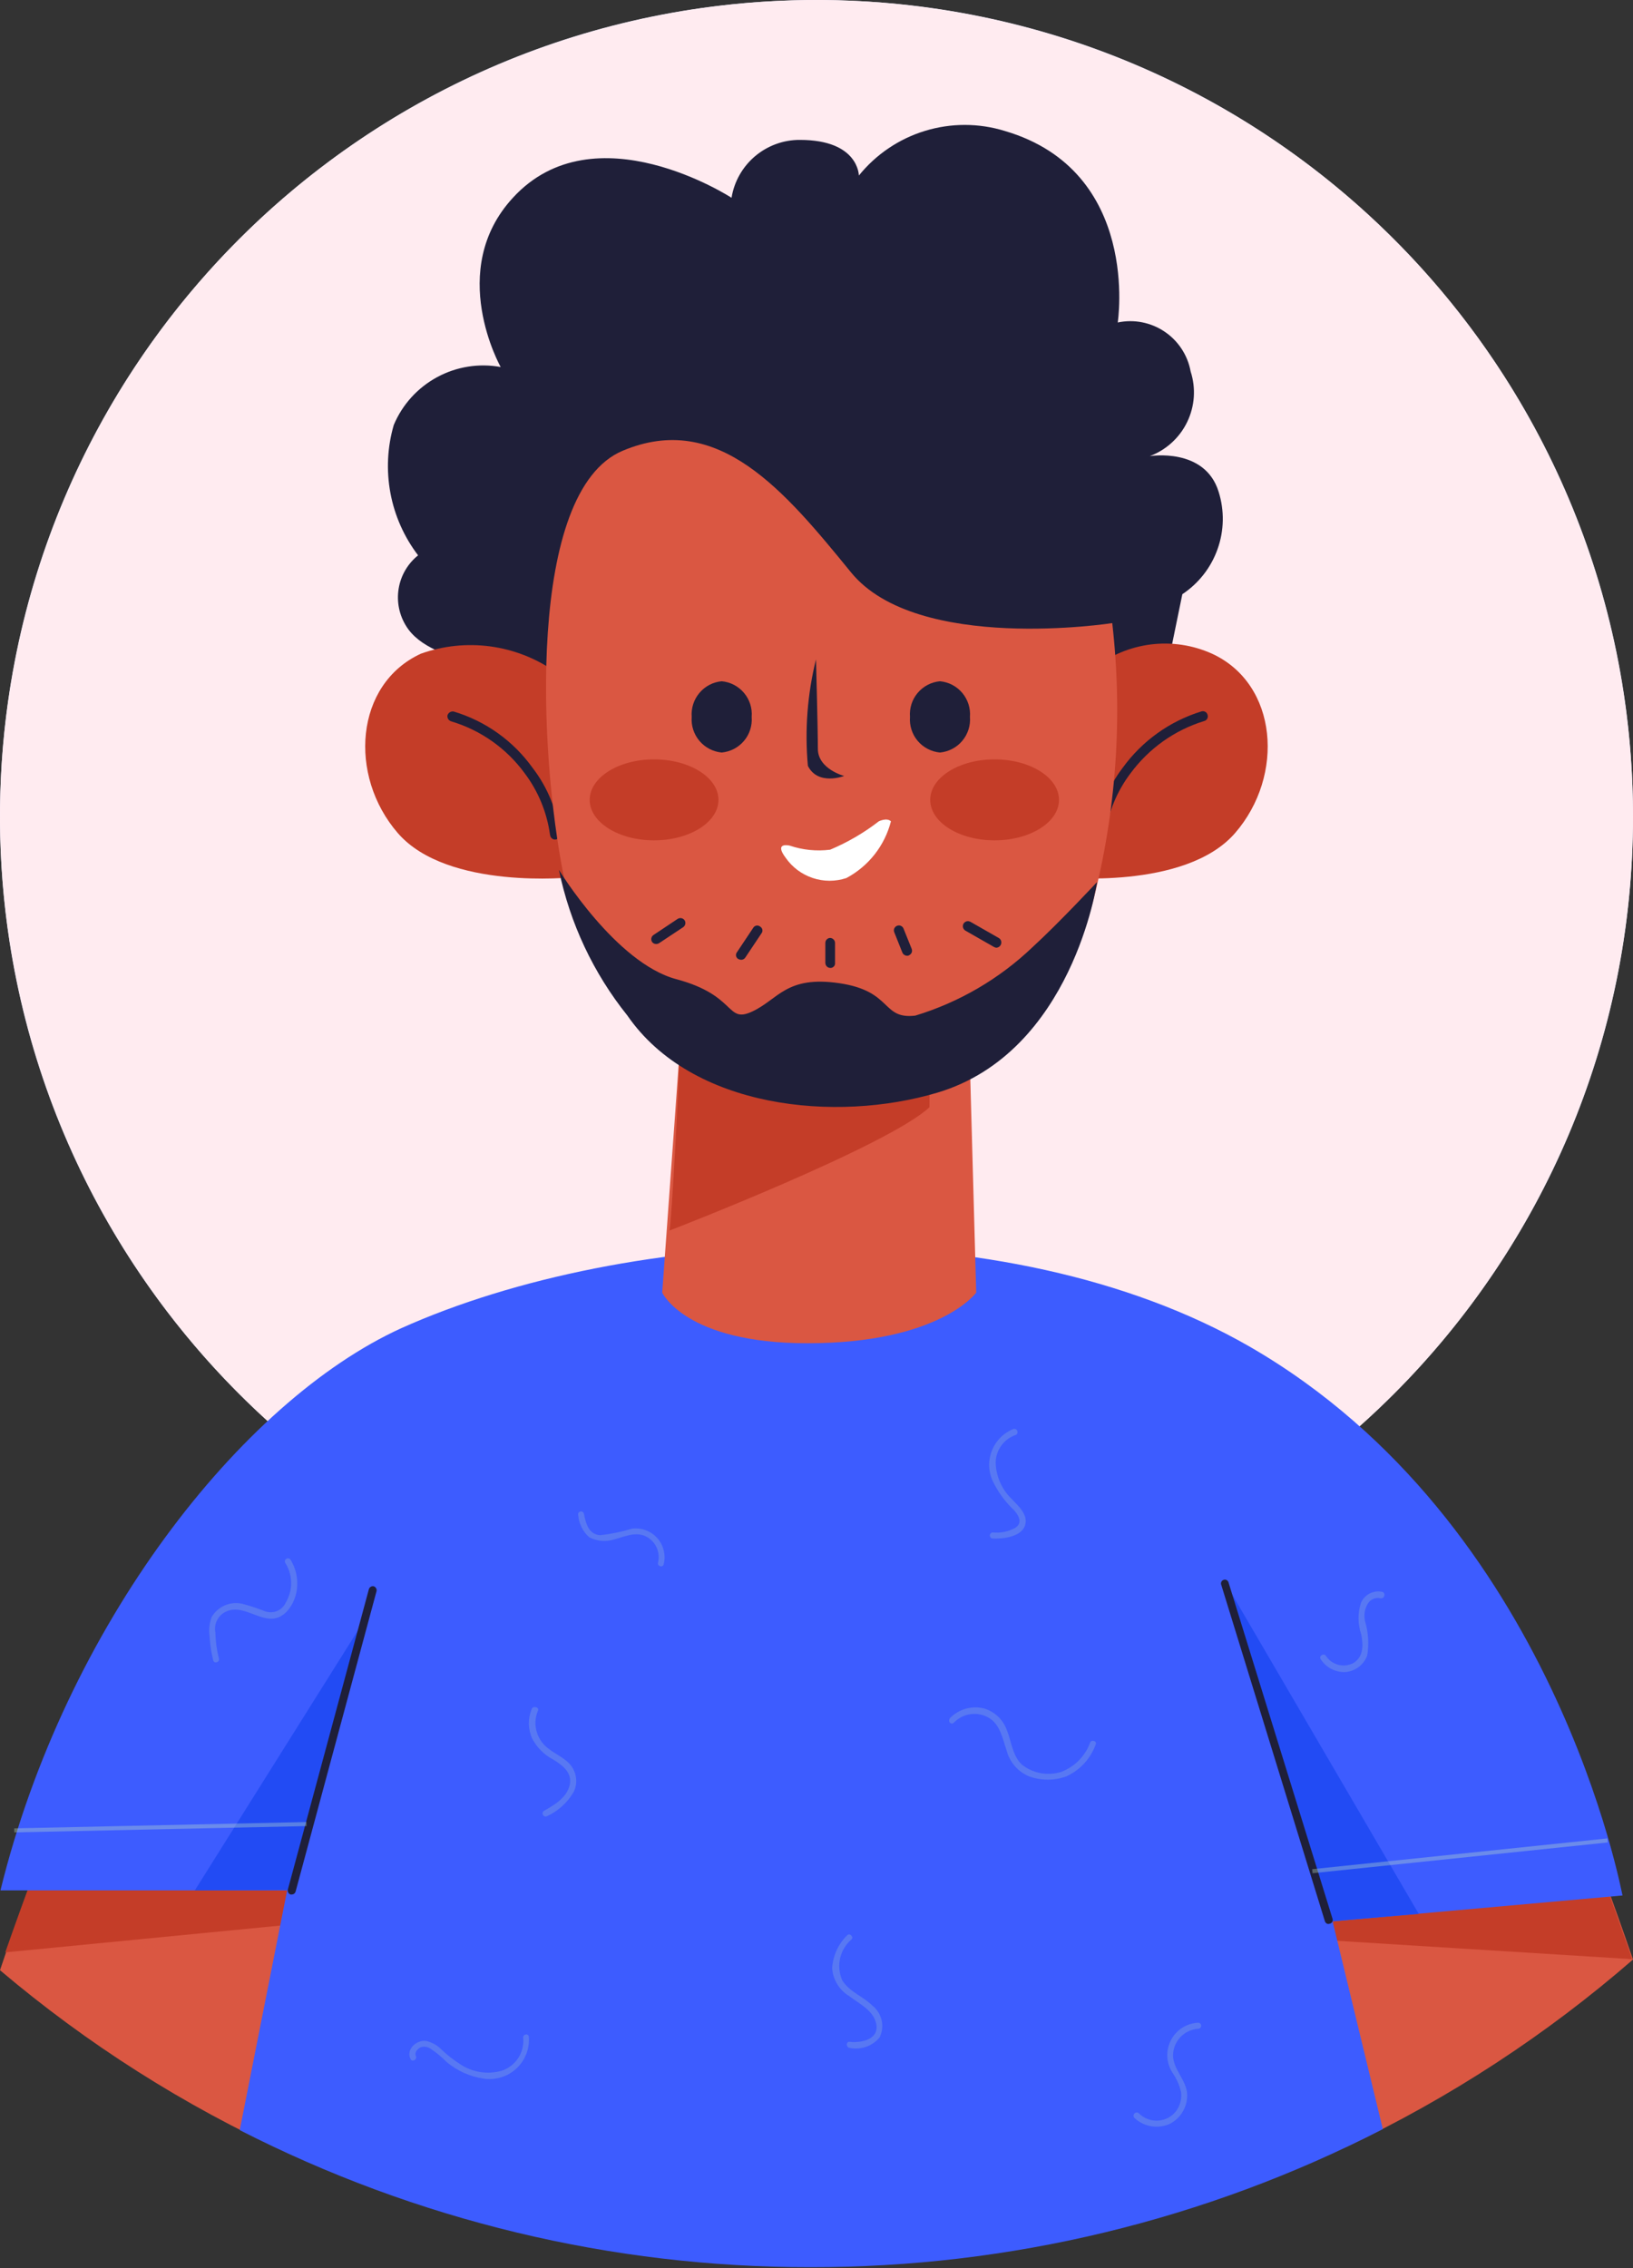 <svg width="36" height="50" viewBox="0 0 36 50" fill="none" xmlns="http://www.w3.org/2000/svg">
<rect x="0" y="0" width="36" height="50" fill="#333333" stroke="none"/>
<path d="M18 36C27.941 36 36 27.941 36 18C36 8.059 27.941 0 18 0C8.059 0 0 8.059 0 18C0 27.941 8.059 36 18 36Z" fill="#EAEAFF"/>
<path d="M18 36C14.44 36 10.96 34.944 8 32.967C5.04 30.989 2.733 28.177 1.37 24.888C0.008 21.599 -0.349 17.98 0.346 14.488C1.04 10.997 2.755 7.789 5.272 5.272C7.789 2.755 10.997 1.04 14.488 0.346C17.98 -0.349 21.599 0.008 24.888 1.37C28.177 2.733 30.989 5.04 32.967 8C34.944 10.96 36 14.44 36 18C36 22.774 34.104 27.352 30.728 30.728C27.352 34.104 22.774 36 18 36Z" fill="#FFEBF0"/>
<path d="M20.2 14.01C20.517 13.849 20.876 13.793 21.227 13.849C21.557 13.873 21.874 13.984 22.146 14.17" fill="white"/>
<path d="M17.076 14.01C16.759 13.849 16.4 13.793 16.049 13.849C15.719 13.873 15.402 13.984 15.13 14.171" fill="white"/>
<path d="M27.038 40.297L29.671 47.331C31.96 46.248 34.089 44.858 36 43.197C35.538 41.841 35.138 40.815 35.138 40.815L27.038 40.297Z" fill="#DA5742"/>
<path d="M6.356 47.466L9.1 40.111L1 40.629C1 40.638 0.518 41.878 0 43.432C1.924 45.062 4.062 46.419 6.356 47.466Z" fill="#DA5742"/>
<path d="M27.038 40.297L27.948 42.689L35.982 43.189C35.545 41.931 35.138 40.815 35.138 40.815L27.038 40.297Z" fill="#C43D28"/>
<path d="M9.185 39.852L8.275 42.244L0.116 43.039C0.553 41.789 1.089 40.37 1.089 40.37L9.185 39.852Z" fill="#C43D28"/>
<path d="M8.847 29.279C5.31 30.89 1.438 35.853 0.01 41.673H6.33L5.285 46.957C9.179 48.947 13.49 49.983 17.863 49.979C22.253 49.986 26.581 48.942 30.485 46.935L29.378 42.356L35.769 41.785C35.76 41.785 34.287 33.573 27.548 29.685C22.147 26.579 13.828 27.043 8.847 29.279Z" fill="#3D5CFF"/>
<path d="M8.052 35.684L4.294 41.674L6.427 41.665L8.052 35.684Z" fill="#224BF4"/>
<path d="M29.377 42.352L31.277 42.191L27.038 34.934L29.377 42.352Z" fill="#224BF4"/>
<path d="M6.409 41.764C6.387 41.757 6.368 41.743 6.356 41.723C6.344 41.703 6.34 41.679 6.345 41.657L8.132 35.033C8.138 35.011 8.153 34.992 8.173 34.98C8.193 34.968 8.216 34.964 8.239 34.969C8.26 34.976 8.279 34.99 8.29 35.01C8.302 35.03 8.306 35.053 8.301 35.076L6.516 41.701C6.511 41.718 6.5 41.734 6.486 41.745C6.471 41.756 6.454 41.762 6.436 41.763L6.409 41.764Z" fill="#1F1F39"/>
<path d="M29.207 42.351L26.922 34.934C26.918 34.924 26.916 34.913 26.917 34.901C26.918 34.89 26.921 34.879 26.926 34.869C26.931 34.859 26.938 34.85 26.946 34.843C26.954 34.836 26.964 34.831 26.975 34.827C26.985 34.823 26.997 34.822 27.008 34.822C27.019 34.823 27.03 34.826 27.04 34.831C27.05 34.836 27.058 34.843 27.066 34.851C27.073 34.86 27.078 34.87 27.082 34.88L29.376 42.298C29.38 42.309 29.381 42.32 29.38 42.331C29.38 42.342 29.377 42.353 29.372 42.363C29.367 42.373 29.36 42.382 29.351 42.389C29.343 42.396 29.332 42.402 29.322 42.405C29.304 42.405 29.295 42.414 29.286 42.414C29.268 42.413 29.25 42.407 29.236 42.395C29.222 42.384 29.212 42.369 29.207 42.351Z" fill="#1F1F39"/>
<path d="M11.607 14.715C11.607 14.715 9.518 14.715 8.956 13.805C8.8 13.557 8.741 13.262 8.789 12.973C8.837 12.685 8.989 12.425 9.217 12.242C8.909 11.838 8.7 11.368 8.607 10.869C8.514 10.369 8.539 9.855 8.681 9.368C8.87 8.918 9.207 8.547 9.635 8.315C10.064 8.082 10.559 8.003 11.038 8.091C11.038 8.091 9.833 5.958 11.307 4.36C13.107 2.396 16.127 4.36 16.127 4.36C16.185 4.002 16.369 3.678 16.645 3.444C16.922 3.21 17.272 3.082 17.634 3.084C18.934 3.084 18.934 3.87 18.934 3.87C19.311 3.403 19.819 3.06 20.392 2.885C20.965 2.71 21.578 2.71 22.151 2.887C25.159 3.771 24.641 7.109 24.641 7.109C24.818 7.072 25 7.07 25.177 7.105C25.354 7.14 25.523 7.209 25.672 7.31C25.822 7.41 25.95 7.54 26.049 7.691C26.148 7.842 26.216 8.011 26.248 8.189C26.367 8.556 26.34 8.954 26.172 9.302C26.005 9.649 25.709 9.919 25.348 10.055C25.348 10.055 26.562 9.855 26.865 10.841C26.995 11.253 26.987 11.696 26.842 12.103C26.698 12.511 26.425 12.86 26.065 13.099L25.36 16.536L11.899 17.089L11.607 14.715Z" fill="#1F1F39"/>
<path d="M9.279 14.41C7.824 15.08 7.672 17.097 8.77 18.365C9.868 19.633 12.635 19.338 12.635 19.338L12.233 14.803C11.807 14.507 11.317 14.318 10.803 14.249C10.29 14.181 9.767 14.236 9.279 14.41Z" fill="#C43D28"/>
<path d="M26.719 14.41C28.174 15.079 28.326 17.097 27.228 18.364C26.13 19.631 23.363 19.337 23.363 19.337L24.104 14.74C24.468 14.45 24.904 14.266 25.365 14.207C25.827 14.149 26.295 14.219 26.719 14.41Z" fill="#C43D28"/>
<path d="M24.149 18.4C24.216 17.865 24.423 17.357 24.749 16.927C25.178 16.334 25.788 15.896 26.488 15.682C26.503 15.678 26.517 15.677 26.532 15.679C26.546 15.68 26.56 15.685 26.573 15.693C26.586 15.7 26.596 15.71 26.605 15.722C26.613 15.734 26.619 15.748 26.622 15.762C26.627 15.776 26.628 15.791 26.626 15.806C26.624 15.82 26.619 15.834 26.612 15.847C26.604 15.859 26.594 15.87 26.582 15.879C26.57 15.887 26.557 15.893 26.542 15.896C25.895 16.096 25.329 16.498 24.926 17.043C24.625 17.439 24.431 17.907 24.363 18.4C24.363 18.428 24.352 18.455 24.331 18.475C24.312 18.495 24.285 18.507 24.256 18.507C24.228 18.507 24.201 18.495 24.181 18.475C24.161 18.455 24.15 18.428 24.149 18.4V18.4Z" fill="#1F1F39"/>
<path d="M12.125 18.401C12.057 17.908 11.865 17.441 11.565 17.044C11.165 16.497 10.597 16.096 9.947 15.902C9.919 15.893 9.896 15.875 9.88 15.85C9.865 15.826 9.86 15.796 9.865 15.768C9.874 15.74 9.893 15.716 9.918 15.701C9.943 15.686 9.973 15.68 10.001 15.685C10.703 15.895 11.315 16.332 11.741 16.927C12.071 17.355 12.279 17.864 12.341 18.401C12.341 18.415 12.339 18.428 12.333 18.442C12.328 18.454 12.32 18.466 12.31 18.476C12.3 18.486 12.288 18.494 12.275 18.499C12.262 18.505 12.248 18.508 12.234 18.508C12.22 18.508 12.206 18.505 12.193 18.499C12.18 18.494 12.169 18.486 12.159 18.476C12.149 18.466 12.141 18.454 12.136 18.442C12.13 18.428 12.127 18.415 12.127 18.401H12.125Z" fill="#1F1F39"/>
<path d="M14.965 23.425L14.599 28.495C14.599 28.495 15.108 29.611 17.799 29.611C20.718 29.611 21.521 28.495 21.521 28.495L21.383 23.501C21.383 23.501 23.204 23.206 24.083 19.922C24.608 17.905 24.756 15.808 24.52 13.736C24.52 13.736 20.22 14.405 18.763 12.62C17.306 10.835 15.837 9.045 13.724 9.938C11.611 10.831 11.876 16.588 12.43 19.328C12.778 20.945 13.674 22.392 14.965 23.425Z" fill="#DA5742"/>
<path d="M15.91 16.589C15.719 16.571 15.543 16.479 15.419 16.332C15.295 16.185 15.234 15.995 15.249 15.804C15.234 15.612 15.295 15.422 15.419 15.275C15.542 15.128 15.719 15.035 15.91 15.018C16.102 15.035 16.279 15.128 16.402 15.275C16.526 15.422 16.587 15.612 16.571 15.804C16.586 15.995 16.526 16.185 16.402 16.332C16.278 16.479 16.102 16.571 15.91 16.589Z" fill="#1F1F39"/>
<path d="M20.722 16.589C20.531 16.571 20.354 16.479 20.23 16.332C20.107 16.185 20.046 15.995 20.061 15.804C20.046 15.612 20.106 15.422 20.23 15.275C20.354 15.128 20.53 15.035 20.722 15.018C20.913 15.035 21.09 15.128 21.214 15.275C21.337 15.422 21.398 15.612 21.383 15.804C21.398 15.995 21.337 16.185 21.213 16.332C21.09 16.479 20.913 16.571 20.722 16.589Z" fill="#1F1F39"/>
<path d="M17.81 16.883C18.033 17.329 18.61 17.106 18.61 17.106C18.61 17.106 18.03 16.954 18.03 16.506C18.03 16.058 17.989 14.535 17.989 14.535C17.799 15.303 17.739 16.096 17.81 16.883Z" fill="#1F1F39"/>
<path d="M14.759 27.126C14.804 27.113 19.588 25.256 20.49 24.408C20.49 23.89 20.508 23.508 20.508 23.508C19.566 23.911 18.536 24.065 17.518 23.954C16.639 23.958 15.769 23.778 14.964 23.426C14.973 23.881 14.804 26.943 14.759 27.126Z" fill="#C43D28"/>
<path d="M21.926 18.525C21.142 18.525 20.507 18.126 20.507 17.633C20.507 17.14 21.142 16.74 21.926 16.74C22.71 16.74 23.346 17.14 23.346 17.633C23.346 18.126 22.707 18.525 21.926 18.525Z" fill="#C43D28"/>
<path d="M14.419 18.525C13.635 18.525 13 18.126 13 17.633C13 17.14 13.635 16.74 14.419 16.74C15.203 16.74 15.839 17.14 15.839 17.633C15.839 18.126 15.2 18.525 14.419 18.525Z" fill="#C43D28"/>
<path d="M18.301 18.731C18.684 18.57 19.045 18.36 19.373 18.106C19.373 18.106 19.552 18.017 19.641 18.106C19.573 18.371 19.451 18.619 19.282 18.834C19.113 19.049 18.901 19.227 18.659 19.356C18.418 19.436 18.157 19.436 17.916 19.355C17.674 19.274 17.465 19.118 17.32 18.909C17.052 18.552 17.409 18.641 17.409 18.641C17.696 18.738 18.001 18.769 18.301 18.731Z" fill="white"/>
<path d="M14.911 21.586C16.25 21.943 16 22.568 16.58 22.3C17.16 22.032 17.33 21.5 18.508 21.675C19.686 21.85 19.427 22.475 20.177 22.389C21.147 22.095 22.034 21.576 22.766 20.876C23.355 20.336 24.185 19.444 24.185 19.444C24.185 19.444 23.649 23.193 20.668 24.086C18.427 24.755 15.25 24.443 13.83 22.386C13.08 21.45 12.563 20.35 12.322 19.176C12.322 19.176 13.572 21.229 14.911 21.586Z" fill="#1F1F39"/>
<path d="M16.276 21.141C16.263 21.134 16.252 21.124 16.243 21.112C16.235 21.1 16.229 21.086 16.226 21.072C16.224 21.057 16.224 21.042 16.228 21.028C16.232 21.014 16.239 21 16.248 20.989L16.605 20.453C16.613 20.44 16.623 20.429 16.635 20.421C16.647 20.412 16.661 20.407 16.675 20.404C16.69 20.401 16.705 20.402 16.719 20.406C16.733 20.41 16.746 20.417 16.758 20.426C16.77 20.433 16.782 20.444 16.79 20.456C16.799 20.468 16.804 20.481 16.807 20.496C16.809 20.51 16.809 20.525 16.805 20.54C16.801 20.554 16.794 20.567 16.785 20.578L16.427 21.114C16.417 21.128 16.404 21.139 16.388 21.147C16.373 21.154 16.356 21.158 16.338 21.158C16.317 21.157 16.295 21.151 16.276 21.141Z" fill="#1F1F39"/>
<path d="M14.376 20.766C14.36 20.742 14.354 20.713 14.359 20.684C14.364 20.656 14.38 20.631 14.403 20.614L14.938 20.257C14.962 20.241 14.991 20.235 15.019 20.24C15.048 20.245 15.073 20.261 15.09 20.284C15.107 20.308 15.113 20.338 15.108 20.366C15.103 20.395 15.087 20.421 15.063 20.438L14.528 20.793C14.509 20.804 14.487 20.81 14.465 20.81C14.448 20.81 14.431 20.806 14.415 20.799C14.4 20.791 14.386 20.78 14.376 20.766Z" fill="#1F1F39"/>
<path d="M18.195 21.229V20.783C18.196 20.755 18.207 20.728 18.227 20.708C18.247 20.688 18.274 20.676 18.302 20.676C18.33 20.678 18.356 20.689 18.376 20.709C18.396 20.729 18.407 20.755 18.409 20.783V21.229C18.41 21.243 18.409 21.258 18.404 21.271C18.399 21.285 18.391 21.297 18.381 21.307C18.37 21.318 18.358 21.326 18.345 21.331C18.331 21.336 18.317 21.338 18.302 21.337C18.274 21.336 18.247 21.325 18.227 21.305C18.207 21.284 18.196 21.257 18.195 21.229V21.229Z" fill="#1F1F39"/>
<path d="M19.893 20.999L19.714 20.551C19.709 20.538 19.706 20.523 19.706 20.509C19.706 20.494 19.709 20.48 19.715 20.466C19.721 20.453 19.73 20.441 19.74 20.431C19.751 20.421 19.763 20.413 19.777 20.408C19.791 20.403 19.805 20.4 19.819 20.4C19.834 20.401 19.848 20.404 19.861 20.41C19.874 20.416 19.886 20.424 19.896 20.435C19.906 20.445 19.914 20.457 19.919 20.471L20.098 20.917C20.104 20.93 20.106 20.945 20.106 20.959C20.106 20.974 20.103 20.988 20.097 21.002C20.091 21.015 20.082 21.027 20.072 21.037C20.061 21.047 20.049 21.055 20.035 21.06C20.027 21.069 20.018 21.069 20 21.069C19.977 21.069 19.955 21.062 19.936 21.05C19.917 21.038 19.902 21.02 19.893 20.999Z" fill="#1F1F39"/>
<path d="M21.91 20.874L21.285 20.517C21.259 20.502 21.24 20.478 21.231 20.45C21.223 20.421 21.226 20.391 21.239 20.365C21.254 20.339 21.278 20.32 21.306 20.311C21.335 20.303 21.365 20.306 21.392 20.32L22.017 20.677C22.038 20.689 22.056 20.708 22.066 20.731C22.075 20.755 22.077 20.78 22.071 20.805C22.065 20.829 22.051 20.851 22.032 20.866C22.012 20.882 21.988 20.891 21.962 20.892C21.944 20.89 21.926 20.883 21.91 20.874Z" fill="#1F1F39"/>
<g opacity="0.592">
<g opacity="0.592">
<path opacity="0.592" d="M12.989 33.888C13.075 33.932 13.168 33.959 13.265 33.967C13.362 33.975 13.459 33.963 13.551 33.932C13.783 33.87 14.024 33.753 14.256 33.878C14.354 33.932 14.433 34.017 14.478 34.121C14.523 34.224 14.533 34.339 14.506 34.449C14.488 34.529 14.613 34.565 14.631 34.485C14.656 34.384 14.657 34.279 14.632 34.178C14.607 34.077 14.559 33.983 14.489 33.906C14.42 33.828 14.333 33.769 14.236 33.733C14.138 33.697 14.034 33.685 13.931 33.699C13.702 33.769 13.468 33.817 13.231 33.842C12.98 33.825 12.917 33.593 12.873 33.37C12.871 33.361 12.867 33.353 12.863 33.346C12.858 33.34 12.852 33.334 12.844 33.329C12.837 33.324 12.829 33.321 12.821 33.319C12.812 33.318 12.804 33.318 12.796 33.32C12.787 33.322 12.779 33.325 12.772 33.33C12.765 33.335 12.759 33.341 12.755 33.348C12.75 33.355 12.747 33.363 12.745 33.371C12.744 33.38 12.744 33.388 12.746 33.397C12.761 33.586 12.848 33.761 12.989 33.888Z" fill="#BFE3C6"/>
<path opacity="0.592" d="M11.731 38.324C11.835 38.522 11.997 38.684 12.195 38.788C12.4 38.913 12.615 39.074 12.561 39.341C12.498 39.63 12.222 39.788 11.989 39.921C11.975 39.931 11.966 39.946 11.962 39.962C11.959 39.979 11.962 39.996 11.971 40.011C11.979 40.026 11.993 40.036 12.01 40.041C12.026 40.046 12.043 40.044 12.059 40.037C12.306 39.923 12.511 39.736 12.648 39.501C12.696 39.401 12.713 39.289 12.697 39.18C12.681 39.07 12.633 38.968 12.559 38.886C12.4 38.716 12.168 38.636 12.007 38.475C11.908 38.375 11.841 38.247 11.816 38.109C11.79 37.971 11.807 37.828 11.864 37.699C11.882 37.63 11.748 37.601 11.722 37.672C11.679 37.776 11.658 37.887 11.659 37.999C11.661 38.111 11.685 38.221 11.731 38.324Z" fill="#BFE3C6"/>
<path opacity="0.592" d="M4.749 35.994C4.732 35.911 4.739 35.826 4.771 35.748C4.803 35.67 4.858 35.603 4.928 35.557C5.267 35.343 5.606 35.657 5.937 35.682C6.237 35.709 6.437 35.441 6.517 35.173C6.554 35.04 6.563 34.9 6.543 34.763C6.523 34.626 6.475 34.495 6.401 34.378C6.391 34.365 6.377 34.356 6.36 34.353C6.344 34.35 6.327 34.353 6.313 34.361C6.299 34.37 6.288 34.383 6.283 34.399C6.278 34.415 6.279 34.432 6.285 34.447C6.369 34.577 6.415 34.727 6.418 34.882C6.422 35.036 6.382 35.189 6.303 35.322C6.266 35.406 6.199 35.474 6.115 35.511C6.031 35.548 5.935 35.552 5.848 35.522C5.691 35.459 5.53 35.405 5.366 35.361C5.234 35.325 5.094 35.333 4.968 35.385C4.841 35.436 4.735 35.529 4.666 35.647C4.616 35.784 4.6 35.931 4.621 36.075C4.63 36.253 4.657 36.429 4.701 36.602C4.719 36.682 4.844 36.647 4.826 36.566C4.779 36.379 4.753 36.187 4.749 35.994Z" fill="#BFE3C6"/>
<path opacity="0.592" d="M9.266 45.134C9.303 45.12 9.342 45.116 9.381 45.121C9.42 45.126 9.457 45.139 9.489 45.161C9.618 45.246 9.738 45.345 9.846 45.456C10.078 45.65 10.359 45.777 10.658 45.822C10.788 45.842 10.921 45.833 11.046 45.794C11.172 45.756 11.287 45.69 11.384 45.6C11.48 45.511 11.555 45.401 11.602 45.279C11.65 45.156 11.669 45.025 11.658 44.894C11.641 44.813 11.516 44.848 11.534 44.929C11.548 45.084 11.509 45.24 11.423 45.371C11.337 45.501 11.209 45.599 11.06 45.648C10.903 45.693 10.737 45.702 10.575 45.675C10.413 45.648 10.26 45.585 10.125 45.491C9.984 45.4 9.852 45.295 9.73 45.179C9.638 45.084 9.52 45.019 9.391 44.991C9.177 44.965 8.945 45.179 9.052 45.393C9.088 45.465 9.204 45.402 9.168 45.322C9.132 45.242 9.204 45.17 9.266 45.134Z" fill="#BFE3C6"/>
<path opacity="0.592" d="M18.345 43.386C18.353 43.511 18.391 43.632 18.457 43.739C18.522 43.847 18.612 43.937 18.72 44.002C18.943 44.172 19.265 44.322 19.32 44.627C19.374 44.965 18.981 45.038 18.731 45.011C18.642 45.002 18.651 45.136 18.731 45.145C18.852 45.17 18.977 45.161 19.094 45.121C19.21 45.08 19.313 45.008 19.392 44.913C19.449 44.795 19.465 44.661 19.435 44.534C19.406 44.407 19.334 44.293 19.231 44.212C19.026 44.008 18.731 43.913 18.57 43.66C18.501 43.506 18.484 43.335 18.52 43.172C18.557 43.008 18.646 42.861 18.773 42.752C18.827 42.699 18.729 42.6 18.675 42.663C18.48 42.855 18.362 43.112 18.345 43.386V43.386Z" fill="#BFE3C6"/>
<path opacity="0.592" d="M25.824 44.956C25.76 45.07 25.729 45.2 25.734 45.33C25.738 45.461 25.779 45.588 25.851 45.697C25.94 45.826 26.003 45.971 26.038 46.125C26.055 46.275 26.014 46.425 25.922 46.545C25.874 46.605 25.814 46.654 25.746 46.689C25.677 46.724 25.603 46.744 25.526 46.748C25.449 46.752 25.373 46.74 25.301 46.713C25.23 46.686 25.164 46.644 25.11 46.59C25.097 46.577 25.079 46.569 25.06 46.569C25.041 46.569 25.023 46.577 25.01 46.59C24.997 46.603 24.989 46.621 24.989 46.64C24.989 46.659 24.997 46.677 25.01 46.69C25.111 46.784 25.238 46.847 25.374 46.871C25.51 46.895 25.651 46.878 25.778 46.824C25.901 46.764 26.003 46.67 26.073 46.552C26.143 46.435 26.177 46.299 26.171 46.163C26.155 45.849 25.86 45.625 25.86 45.304C25.863 45.155 25.921 45.014 26.023 44.906C26.126 44.799 26.265 44.734 26.413 44.724C26.431 44.724 26.448 44.717 26.46 44.704C26.473 44.692 26.48 44.675 26.48 44.657C26.48 44.639 26.473 44.622 26.46 44.609C26.448 44.597 26.431 44.59 26.413 44.59C26.292 44.596 26.174 44.632 26.071 44.696C25.968 44.76 25.883 44.85 25.824 44.956Z" fill="#BFE3C6"/>
<path opacity="0.592" d="M21.888 32.655C22.003 32.893 22.16 33.108 22.352 33.289C22.459 33.405 22.552 33.575 22.379 33.682C22.229 33.764 22.058 33.799 21.888 33.782C21.87 33.782 21.853 33.789 21.841 33.802C21.828 33.814 21.821 33.831 21.821 33.849C21.821 33.867 21.828 33.884 21.841 33.897C21.853 33.909 21.87 33.916 21.888 33.916C22.111 33.925 22.504 33.88 22.593 33.639C22.682 33.398 22.45 33.2 22.307 33.048C22.088 32.839 21.959 32.551 21.95 32.248C21.95 32.115 21.991 31.985 22.068 31.876C22.144 31.766 22.253 31.683 22.378 31.638C22.387 31.636 22.396 31.632 22.403 31.626C22.411 31.621 22.417 31.614 22.422 31.606C22.427 31.598 22.43 31.589 22.431 31.579C22.432 31.57 22.432 31.561 22.43 31.552C22.427 31.543 22.423 31.534 22.418 31.527C22.412 31.519 22.405 31.513 22.397 31.508C22.389 31.503 22.38 31.5 22.371 31.499C22.362 31.497 22.352 31.498 22.343 31.5C22.235 31.543 22.137 31.608 22.055 31.69C21.973 31.773 21.909 31.871 21.866 31.979C21.823 32.088 21.803 32.203 21.807 32.32C21.811 32.436 21.838 32.55 21.888 32.655Z" fill="#BFE3C6"/>
<path opacity="0.592" d="M21.781 37.858C22.049 38.001 22.102 38.331 22.192 38.59C22.225 38.718 22.288 38.836 22.374 38.935C22.461 39.034 22.57 39.112 22.692 39.161C22.955 39.255 23.241 39.255 23.504 39.161C23.654 39.093 23.789 38.996 23.901 38.875C24.012 38.754 24.099 38.611 24.155 38.456C24.191 38.376 24.055 38.34 24.03 38.42C23.976 38.568 23.89 38.701 23.779 38.812C23.668 38.923 23.534 39.009 23.387 39.063C23.242 39.107 23.088 39.115 22.939 39.087C22.79 39.059 22.65 38.996 22.53 38.902C22.316 38.702 22.298 38.384 22.191 38.125C22.149 38.015 22.083 37.915 21.996 37.834C21.909 37.754 21.805 37.695 21.691 37.661C21.56 37.629 21.423 37.631 21.294 37.667C21.164 37.703 21.046 37.772 20.95 37.867C20.879 37.947 20.968 38.037 21.03 37.974C21.125 37.875 21.25 37.81 21.386 37.789C21.522 37.768 21.661 37.792 21.781 37.858Z" fill="#BFE3C6"/>
<path opacity="0.592" d="M30.003 35.334C29.929 35.56 29.931 35.805 30.009 36.03C30.054 36.262 30.063 36.53 29.83 36.664C29.727 36.716 29.61 36.728 29.499 36.698C29.388 36.668 29.292 36.599 29.23 36.503C29.185 36.432 29.069 36.503 29.114 36.574C29.171 36.665 29.252 36.74 29.348 36.79C29.444 36.84 29.551 36.864 29.659 36.86C29.766 36.851 29.868 36.812 29.953 36.748C30.039 36.683 30.104 36.595 30.141 36.494C30.182 36.241 30.166 35.981 30.092 35.735C30.063 35.604 30.085 35.467 30.154 35.351C30.183 35.304 30.226 35.267 30.277 35.246C30.329 35.225 30.386 35.221 30.44 35.235C30.52 35.244 30.556 35.119 30.476 35.092C30.381 35.071 30.282 35.084 30.195 35.128C30.109 35.172 30.041 35.245 30.003 35.334Z" fill="#BFE3C6"/>
</g>
<path opacity="0.592" d="M35.434 40.527L35.444 40.616L28.936 41.294L28.927 41.205L35.434 40.527Z" fill="#BFE3C6"/>
<path opacity="0.592" d="M6.757 40.166L6.759 40.255L0.315 40.394L0.313 40.305L6.757 40.166Z" fill="#BFE3C6"/>
</g>
</svg>
